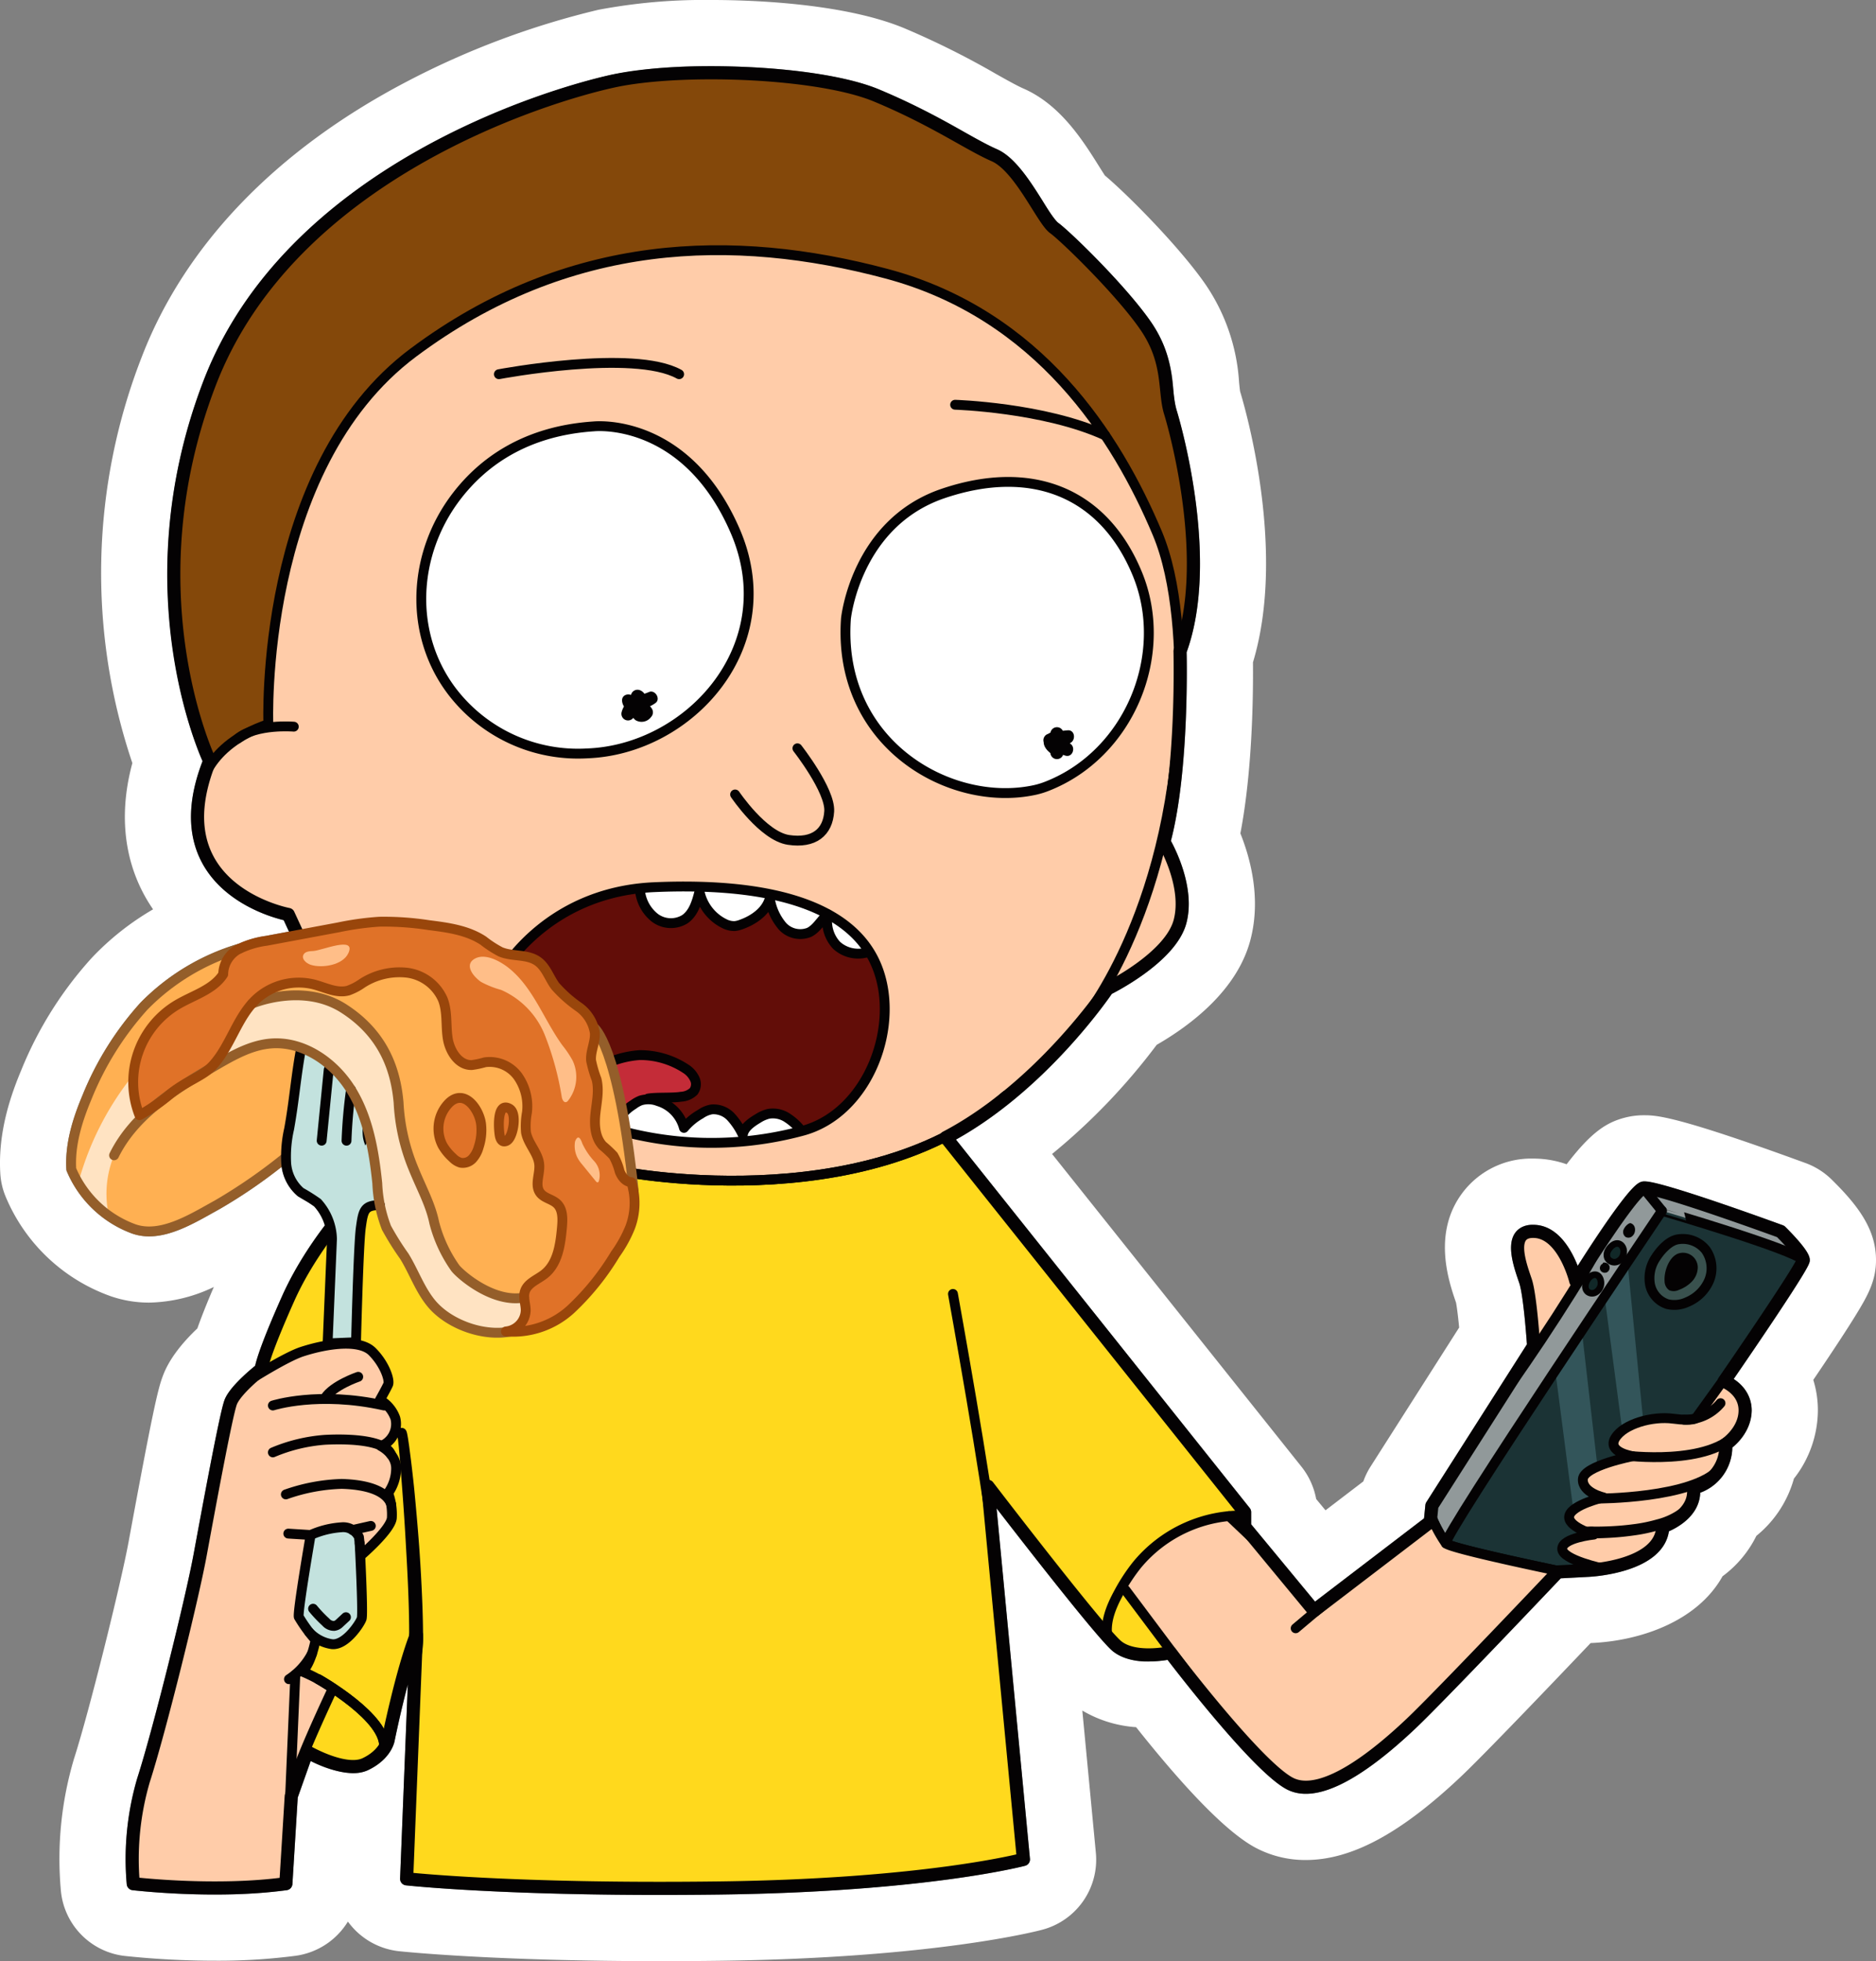 <svg xmlns="http://www.w3.org/2000/svg" viewBox="0 0 283.485 296.209"><rect x="0" y="0" width="283.485" height="296.209" fill="#808080" stroke="none"/><defs><style>.cls-1{fill:#fff;}.cls-2{fill:#ffcca9;}.cls-3{fill:#ffd91d;}.cls-4{fill:#84480a;}.cls-5{fill:#91999a;}.cls-6{fill:#1b3335;}.cls-7{fill:#620d08;}.cls-8{fill:#c42c38;}.cls-9{fill:#c3e2de;}.cls-10,.cls-14,.cls-16,.cls-20,.cls-21{fill:none;}.cls-10,.cls-14,.cls-16{stroke:#040203;}.cls-10,.cls-14,.cls-20,.cls-21{stroke-linecap:round;stroke-linejoin:round;}.cls-10,.cls-20,.cls-21{stroke-width:1.489px;}.cls-11{fill:#39514e;}.cls-12{fill:#112828;}.cls-13{fill:#3c6368;opacity:0.72;}.cls-14{stroke-width:1.985px;}.cls-15{fill:#040203;}.cls-16{stroke-miterlimit:10;stroke-width:0.992px;}.cls-17{fill:#ffb052;}.cls-18{fill:#e07228;}.cls-19{fill:#ffe3c2;}.cls-20{stroke:#945e2a;}.cls-21{stroke:#99460b;}.cls-22{fill:#ffbe88;}</style></defs><title>morti smith eating pancake</title><g id="Layer_7" data-name="Layer 7"><path class="cls-1" d="M115.785,11.896c9.378,0,19.622,1.138,25.303,3.505A114.535,114.535,0,0,1,153.867,21.78c1.934,1.086,3.603,2.023,5.047,2.655,2.756,1.206,5.093,4.931,6.97,7.924a17.065,17.065,0,0,0,2.236,3.156c1.832,1.309,10.478,9.746,14.15,15.132a19.644,19.644,0,0,1,3.281,10.048,16.817,16.817,0,0,0,.508,3.15c.277.903,6.718,22.189,1.511,36.565.048,2.043.32,18.181-2.373,28.489.832,1.52,3.7,7.299,2.336,12.441-1.444,5.444-9.706,9.875-11.263,10.669-1.313,1.907-10.45,14.729-23.556,22.009l44.395,55.65a.994.994,0,0,1,.217.619v1.839l9.654,11.676,16.466-12.578.201-2.011a.984.984,0,0,1,.151-.434l15.195-23.836c-.157-2.301-.61-7.611-1.149-9.231l-.146-.432c-.69-2.02-1.845-5.4-.424-7.252a3.147,3.147,0,0,1,2.663-1.14q.185,0,.379.012c3.433.235,5.408,3.806,6.348,6.179,3.766-5.956,8.123-12.34,9.704-12.711a1.297,1.297,0,0,1,.277-.025c2.498,0,14.121,4.091,21.029,6.615a.983.983,0,0,1,.355.225c2.464,2.423,3.713,4.12,3.713,5.044,0,.345-.001,1.253-11.503,17.952a5.606,5.606,0,0,1,2.719,4.738,7.565,7.565,0,0,1-2.94,5.625,7.39,7.39,0,0,1-4.835,6.821c-.099,3.427-3.34,5.21-4.731,5.819-.949,6.31-11.639,6.858-12.109,6.879l-4.232.223c-2.342,2.468-17.852,18.798-21.968,22.685-6.944,6.558-12.497,9.857-16.565,9.857a6.105,6.105,0,0,1-2.875-.672c-4.821-2.526-15.803-16.668-18.012-19.552a17.744,17.744,0,0,1-2.84.239,8.644,8.644,0,0,1-5.421-1.535c-2.186-1.788-12.947-15.599-17.576-21.59l5.041,52.932a.992.992,0,0,1-.732,1.053c-.147.04-15.117,3.941-46.111,4.345q-4.721.061-8.993.059c-25.107,0-38.317-1.432-38.462-1.448a.993.993,0,0,1-.882-1.026l1.164-29.298c-1.153,4.386-1.986,8.487-1.998,8.552-.014.079-.494,2.692-3.987,4.358a5.31,5.31,0,0,1-2.301.467,15.74,15.74,0,0,1-6.39-1.828L53.252,273.385l-.807,13.077a.993.993,0,0,1-.856.923,81.486,81.486,0,0,1-10.828.654,120.106,120.106,0,0,1-12.482-.652.992.992,0,0,1-.869-.876,42.995,42.995,0,0,1,1.585-16.029c2.398-7.435,7.264-27.071,8.508-33.788l.229-1.236c1.807-9.77,3.79-20.34,4.453-22.11.705-1.88,3.626-4.359,4.633-5.174.22-1.028,1.046-3.756,4.098-10.589a55.84,55.84,0,0,1,6.43-10.617,6.469,6.469,0,0,0-1.625-2.87,5.242,5.242,0,0,0-1.232-.792,8.168,8.168,0,0,1-1.248-.756,6.908,6.908,0,0,1-2.408-4.453,72.737,72.737,0,0,1-9.375,6.409l-1.059.59c-3.002,1.683-6.321,3.543-9.592,3.543a7.742,7.742,0,0,1-2.548-.418,17.074,17.074,0,0,1-9.917-9.436.755.755,0,0,1-.054-.237c-.254-4.2,1.164-8.193,2.427-11.203a47.037,47.037,0,0,1,8.754-13.986,34.302,34.302,0,0,1,14.775-8.9l.01-.001.004,0,.009-.001a15.996,15.996,0,0,1,4.141-1.203l3.515-.656-.794-1.72c-1.964-.467-8.944-2.508-12.269-8.548-2.326-4.225-2.323-9.428.007-15.469-1.484-3.414-11.227-27.891.15-57.472,13.647-35.484,59.818-45.816,61.777-46.238a76.219,76.219,0,0,1,14.991-1.255M53.936,142.223l5.3-.989a45.25,45.25,0,0,1,6.328-.872q.518-.022,1.035-.021a52.496,52.496,0,0,1,6.548.543c2.791.351,5.955.75,8.555,2.463.288.19.568.396.848.601a8.211,8.211,0,0,0,1.648,1.03,8.529,8.529,0,0,0,2.27.467,5.643,5.643,0,0,1,5.486,3.618,12.204,12.204,0,0,0,.802,1.317,11.683,11.683,0,0,0,2.385,2.205c.352.271.704.542,1.043.825a7.603,7.603,0,0,1,2.469,3.267c.947.948,4.057,5.47,6.101,25.028a11.728,11.728,0,0,1-.567,5.805,19.927,19.927,0,0,1-2.33,4.223,39.29,39.29,0,0,1-6.851,8.48,14.141,14.141,0,0,1-9.032,3.603c-.233,0-.463-.028-.694-.043a11.092,11.092,0,0,1-1.859.157,14.355,14.355,0,0,1-10.558-4.704,22.811,22.811,0,0,1-2.666-4.452c-.458-.918-.931-1.867-1.467-2.737-.308-.501-.643-.986-.976-1.471a19.929,19.929,0,0,1-1.772-2.923,13.202,13.202,0,0,1-.923-2.965c-1.136.082-1.231.534-1.539,2.79-.35,2.565-.708,17.024-.712,17.17a.744.744,0,0,1-.645.719l-4.314.58a.694.694,0,0,1-.099.007.745.745,0,0,1-.744-.775l.641-15.215a50.88,50.88,0,0,0-4.913,8.442c-3.782,8.467-3.998,10.307-4.006,10.381a1.075,1.075,0,0,1-.38.721c-1.417,1.106-3.839,3.318-4.299,4.546-.659,1.756-3.159,15.278-4.36,21.775l-.229,1.236c-1.253,6.767-6.154,26.547-8.571,34.036A41.257,41.257,0,0,0,29.318,285.501c1.762.174,6.218.555,11.439.555a81.759,81.759,0,0,0,9.758-.534l.765-12.399a.995.995,0,0,1,.055-.27l2.383-6.721a.994.994,0,0,1,1.434-.526c1.188.691,4.205,2.126,6.443,2.126a3.354,3.354,0,0,0,1.445-.28c2.512-1.198,2.879-2.875,2.893-2.945.088-.437,2.113-10.412,4.315-16.038a.992.992,0,0,1,1.916.401l-1.427,35.905c3.385.316,16.058,1.345,37.326,1.345q4.252,0,8.964-.059c26.682-.348,41.333-3.291,44.811-4.082l-5.285-55.501a.993.993,0,0,1,1.776-.698c4.663,6.082,17.23,22.248,19.36,23.991a6.813,6.813,0,0,0,4.175,1.086,14.872,14.872,0,0,0,3.028-.31,1.005,1.005,0,0,1,.22-.024.989.989,0,0,1,.79.394c.128.169,12.855,16.931,17.724,19.482a4.179,4.179,0,0,0,1.966.445c3.459,0,8.731-3.214,15.191-9.314,4.322-4.082,21.984-22.708,22.163-22.896a.993.993,0,0,1,.668-.308l4.636-.244c.109-.005,10.079-.519,10.284-5.635a.991.991,0,0,1,.677-.901c.175-.06,4.351-1.513,3.964-4.799a.993.993,0,0,1,.791-1.089,5.425,5.425,0,0,0,4.082-5.615.993.993,0,0,1,.442-.826c.022-.015,2.485-1.713,2.485-4.297,0-2.462-2.509-3.455-2.534-3.465a.994.994,0,0,1-.461-1.491c4.212-6.102,10.962-16.096,11.751-17.804a23.188,23.188,0,0,0-2.94-3.409c-8.711-3.18-18.375-6.396-19.944-6.439-1.21.79-5.796,7.471-9.619,13.61a.991.991,0,0,1-.847.467,1.039,1.039,0,0,1-.152-.011.995.995,0,0,1-.807-.745c-.441-1.809-2.241-6.545-5.238-6.749q-.143-.011-.273-.011a1.28,1.28,0,0,0-1.058.366c-.774,1.008.277,4.087.727,5.401l.15.446c.764,2.292,1.248,9.739,1.269,10.055a.989.989,0,0,1-.154.596l-15.243,23.911-.22,2.204a.992.992,0,0,1-.385.69l-17.567,13.42a.993.993,0,0,1-1.368-.156L195.569,233.116a.994.994,0,0,1-.228-.633v-1.849l-44.92-56.306a.992.992,0,0,1,.315-1.498c14.009-7.337,23.934-21.997,24.033-22.144a1.002,1.002,0,0,1,.39-.34c.091-.045,9.126-4.503,10.455-9.514,1.337-5.039-2.295-11.225-2.332-11.287a.992.992,0,0,1-.106-.77c2.856-10.473,2.409-28.323,2.405-28.502a.989.989,0,0,1,.062-.371c5.094-13.753-1.415-35.257-1.482-35.473a18.46,18.46,0,0,1-.584-3.532,17.707,17.707,0,0,0-2.946-9.131c-3.489-5.118-11.955-13.414-13.664-14.635-.748-.534-1.5-1.7-2.764-3.716-1.641-2.616-3.888-6.2-6.084-7.16-1.534-.671-3.244-1.631-5.223-2.742a112.956,112.956,0,0,0-12.572-6.279c-5.37-2.237-15.444-3.336-24.64-3.336a73.918,73.918,0,0,0-14.472,1.195C99.296,15.504,54.135,25.608,40.869,60.101c-11.892,30.919-.152,56.055-.032,56.305a.995.995,0,0,1,.027.798c-2.252,5.631-2.342,10.398-.266,14.169,3.361,6.106,11.325,7.65,11.405,7.665a.991.991,0,0,1,.72.559l1.213,2.626M115.785,1.896h-0A85.753,85.753,0,0,0,98.685,3.375,124.646,124.646,0,0,0,69.646,14.264C49.991,24.564,36.172,38.927,29.683,55.799a89.755,89.755,0,0,0-1.424,61.349c-2.466,9.114-.466,15.815,1.841,20.005q.605,1.099,1.289,2.087a41.252,41.252,0,0,0-9.233,7.299A56.961,56.961,0,0,0,11.493,163.476c-1.552,3.698-3.571,9.346-3.188,15.676a10.715,10.715,0,0,0,.763,3.379A27.003,27.003,0,0,0,24.991,197.674a17.763,17.763,0,0,0,5.815.966,23.512,23.512,0,0,0,9.763-2.359c-1.177,2.741-1.958,4.75-2.487,6.255-3.916,3.716-4.9,6.339-5.261,7.301-.726,1.937-1.571,5.672-4.923,23.803l-.228,1.234c-1.18,6.373-5.947,25.58-8.192,32.539a53.014,53.014,0,0,0-2.005,20.213,10.941,10.941,0,0,0,9.63,9.692,130.749,130.749,0,0,0,13.66.721,90.842,90.842,0,0,0,12.183-.746,11.034,11.034,0,0,0,7.884-5.166,10.99,10.99,0,0,0,7.652,4.467l.052.006c.571.061,14.287,1.505,39.527,1.505,2.977,0,6.046-.02,9.122-.06,32.404-.423,47.939-4.515,48.584-4.689a10.951,10.951,0,0,0,8.083-11.667l-2.041-21.433a18.377,18.377,0,0,0,8.128,2.509c7.914,9.956,14.003,16.087,18.127,18.248a16.028,16.028,0,0,0,7.516,1.814c6.893,0,14.338-4,23.431-12.587,3.453-3.261,13.847-14.128,19.606-20.179l.224-.012c7.268-.34,15.892-3.239,19.712-10.075a16.818,16.818,0,0,0,5.112-6.105,16.993,16.993,0,0,0,5.673-8.643,16.827,16.827,0,0,0,3.622-10.31,15.44,15.44,0,0,0-.694-4.605c3.043-4.487,5.211-7.794,6.577-10.034,1.699-2.785,2.901-4.992,2.901-8.051,0-4.634-2.679-8.218-6.701-12.173a11.019,11.019,0,0,0-3.937-2.489c-19.761-7.222-22.588-7.222-24.458-7.222a11.285,11.285,0,0,0-2.473.269l-.091.021c-2.949.693-5.298,2.16-9.091,7.113a15.016,15.016,0,0,0-3.993-.823l-.056-.004q-.515-.032-1.005-.032a13.014,13.014,0,0,0-10.596,5.051c-4.685,6.1-2.178,13.439-1.107,16.572l.043.127c.125.622.305,2.031.473,3.767l-13.385,20.996a10.989,10.989,0,0,0-1.094,2.245l-5.716,4.366-1.411-1.707a11.039,11.039,0,0,0-2.214-4.871L167.239,176.19a94.43,94.43,0,0,0,15.808-16.484c5.165-2.975,12.148-8.251,14.152-15.802,1.622-6.112.107-12.101-1.505-16.135,1.834-9.533,1.948-21.014,1.902-25.833,5.037-16.679-1.026-37.891-1.939-40.902-.046-.268-.11-.891-.157-1.354a29.422,29.422,0,0,0-4.967-14.667C186.814,39.56,179.039,31.636,175.21,28.391c-.269-.412-.615-.964-.854-1.344-2.47-3.939-5.852-9.332-11.435-11.774-.989-.433-2.529-1.297-4.159-2.213a124.815,124.815,0,0,0-13.829-6.891c-9.257-3.857-23.468-4.274-29.148-4.274ZM49.892,112.163c-.503-1.106-9.792-22.207.31-48.472,11.346-29.501,52.702-38.735,53.118-38.825a64.703,64.703,0,0,1,12.363-.97c10.054,0,17.826,1.331,20.794,2.567a102.892,102.892,0,0,1,11.523,5.768c1.794,1.008,3.505,1.968,5.198,2.768a41.233,41.233,0,0,1,2.532,3.727c1.595,2.545,2.978,4.75,5.297,6.449,1.71,1.392,8.761,8.439,11.34,12.222.896,1.313,1.023,2.185,1.26,4.512a27.303,27.303,0,0,0,.975,5.46c1.441,4.774,4.86,20.424,1.662,29.057a10.883,10.883,0,0,0-.682,4.077c.117,4.627-.024,18.193-2.055,25.638a11.047,11.047,0,0,0,1.11,8.43,12.129,12.129,0,0,1,1.223,3.313,24.055,24.055,0,0,1-5.138,3.497,10.983,10.983,0,0,0-4.25,3.718c-.074.109-8.799,12.806-20.377,18.87a10.992,10.992,0,0,0-3.487,16.6l42.889,53.76a11.021,11.021,0,0,0,2.36,5.153l1.606,1.942a10.946,10.946,0,0,0-6.528-.688c-3.289-3.861-10.59-13.111-16.672-21.043a11.067,11.067,0,0,0-8.726-4.303,10.989,10.989,0,0,0-10.939,12.048l4.408,46.289a273.711,273.711,0,0,1-34.111,2.333c-2.975.039-5.947.058-8.833.058-11.715,0-20.724-.315-26.949-.644L82.155,249.266a10.992,10.992,0,0,0-21.219-4.445,94.756,94.756,0,0,0-3.31,11.06,10.992,10.992,0,0,0-13.336,6.917L41.91,269.511a10.981,10.981,0,0,0-.61,2.981l-.22,3.563q-.161.001-.323.001-.434,0-.86-.004c.141-.65.309-1.284.504-1.892,2.559-7.933,7.557-28.109,8.886-35.285l.229-1.237.01-.055c.727-3.932,2.758-14.909,3.69-19.091.373-.354.84-.769,1.277-1.11A10.929,10.929,0,0,0,56.112,215.821a10.782,10.782,0,0,0,3.094.024l4.284-.575a10.696,10.696,0,0,0,7.548-4.721A24.754,24.754,0,0,0,83.418,213.931a21.09,21.09,0,0,0,2.227-.118c.104.003.213.004.326.004a24.091,24.091,0,0,0,15.529-6,47.786,47.786,0,0,0,8.685-10.55,29.128,29.128,0,0,0,3.411-6.375,21.925,21.925,0,0,0,1.074-10.488c-1.909-18.069-4.799-25.362-7.427-29.005a18.32,18.32,0,0,0-4.656-5.667c-.422-.352-.859-.692-1.298-1.031l-.042-.033c-.165-.127-.362-.279-.523-.407l-.025-.045a16.688,16.688,0,0,0-5-5.915,16.26,16.26,0,0,0-7.683-2.741c-.243-.175-.51-.362-.803-.556-4.553-3-9.527-3.626-12.817-4.04a61.122,61.122,0,0,0-7.796-.622q-.725,0-1.45.03a48.481,48.481,0,0,0-6.737.846,10.993,10.993,0,0,0-4.436-1.983c-1.473-.33-3.947-1.468-4.616-2.684-.523-.95-.22-3.108.79-5.632a11.031,11.031,0,0,0-.257-8.756Zm201.105,93.217a10.942,10.942,0,0,0,4.733-4.201c1.81-2.906,3.503-5.476,4.87-7.464,1.476.478,3.213,1.058,5.16,1.728-1.811,2.702-3.919,5.804-6.012,8.836a11.062,11.062,0,0,0-.742,11.261,10.968,10.968,0,0,0-.609,1.736,11.152,11.152,0,0,0-4.646,5.856,11.099,11.099,0,0,0-4.176,4.695,14.049,14.049,0,0,1-1.854.264l-4.635.244a10.953,10.953,0,0,0-6.351,2.443l12.539-19.67a10.89,10.89,0,0,0,1.723-5.728Zm-44.173,50.781a11.06,11.06,0,0,0,6.649-2.238l3.388-2.588c-1.268,1.286-2.292,2.304-2.946,2.921a43.801,43.801,0,0,1-7.238,5.782c-1.207-1.203-2.767-2.908-4.493-4.901a10.981,10.981,0,0,0,4.64,1.023Z" transform="translate(-8.258 -1.896)"/></g><g id="Layer_6" data-name="Layer 6"><path class="cls-2" d="M151.197,173.708c14.395-7.538,24.398-22.471,24.398-22.471s9.515-4.636,10.979-10.152-2.44-12.05-2.44-12.05c2.928-10.735,2.44-28.79,2.44-28.79,4.88-13.175-.488-32.937-1.464-36.109s0-7.563-3.66-12.931-12.199-13.663-13.907-14.883-5.124-9.271-9.027-10.979-9.027-5.368-17.81-9.027S111.184,11.925,101.003,14.121,52.141,28.028,39.942,59.745s0,57.091,0,57.091c-7.807,19.518,11.88,23.178,11.88,23.178l2.103,4.554L63.467,181.333s-7.572,7.54-11.645,16.658-4.09,10.725-4.09,10.725-3.886,3.029-4.618,4.981-3.416,16.591-4.636,23.178S32.379,263.224,29.939,270.787a42.428,42.428,0,0,0-1.543,15.615s12.369,1.464,23.059,0l.815-13.217,2.383-6.722s5.745,3.348,8.814,1.885,3.441-3.66,3.441-3.66,2.068-10.247,4.263-15.859l-1.464,36.841s16.103,1.789,47.332,1.383S162.908,282.742,162.908,282.742l-5.368-56.359s16.835,21.958,19.518,24.154,8.051.976,8.051.976,12.931,17.079,18.054,19.762,13.907-4.88,18.298-9.027,22.202-22.934,22.202-22.934l4.636-.244s10.979-.488,11.223-6.587c0,0,5.124-1.708,4.636-5.856a6.418,6.418,0,0,0,4.88-6.587s2.928-1.952,2.928-5.124-3.172-4.392-3.172-4.392,11.955-17.323,11.955-18.298-3.416-4.336-3.416-4.336-19.03-6.958-20.738-6.556-10.212,14.061-10.212,14.061-1.743-7.205-6.134-7.505-2.196,5.312-1.464,7.508,1.22,9.803,1.22,9.803l-15.371,24.11-.244,2.44-17.567,13.419-10.491-12.687v-2.196Z" transform="translate(-8.258 -1.896)"/><path class="cls-3" d="M268.795,210.524S280.75,193.202,280.75,192.226s-3.416-4.336-3.416-4.336-19.03-6.958-20.738-6.556-10.212,14.061-10.212,14.061-1.743-7.205-6.134-7.505-2.196,5.312-1.464,7.508,1.22,9.803,1.22,9.803l-15.371,24.11-.244,2.44-17.567,13.419-10.491-12.687V230.286l-44.805-56.163c-12.53,5.009-25.736,7.569-39.843,6.394-10.449-.87-19.462-5.164-29.359-8.229-7.695-2.383-15.451-4.492-23.049-7.1L63.467,181.333s-7.572,7.54-11.645,16.658-4.09,10.725-4.09,10.725-3.886,3.029-4.618,4.981-3.416,16.591-4.636,23.178-6.099,26.35-8.539,33.913a42.428,42.428,0,0,0-1.543,15.615s12.369,1.464,23.059,0l.815-13.217,2.383-6.722s5.745,3.348,8.814,1.884,3.441-3.66,3.441-3.66,2.067-10.247,4.263-15.859l-1.464,36.841s16.103,1.789,47.332,1.383S162.908,282.742,162.908,282.742l-5.368-56.359s16.835,21.958,19.518,24.154,8.051.976,8.051.976,12.931,17.079,18.054,19.762,13.907-4.88,18.298-9.027,22.202-22.934,22.202-22.934l4.636-.244s10.979-.488,11.223-6.587c0,0,5.124-1.708,4.636-5.856a6.418,6.418,0,0,0,4.88-6.587s2.928-1.952,2.928-5.124S268.795,210.524,268.795,210.524Z" transform="translate(-8.258 -1.896)"/><path class="cls-4" d="M186.365,99.369a2.736,2.736,0,0,1,.767.128l.106-1.316,1.471-9.38s-.294-8.234-.441-11.174-3.529-15.291-3.676-17.056-.882-5.44-.882-5.44c-1.323-2.5-5.44-8.234-6.322-9.557s-9.843-9.25-10.733-9.998-4.558-7.793-5.44-8.822-7.793-4.411-10.439-5.587a73.182,73.182,0,0,0-27.642-8.087c-16.174-1.617-24.26.441-44.257,8.675S45.673,48.658,45.673,48.658A81.061,81.061,0,0,0,34.747,79.833c-2.355,18.178,5.086,36.544,5.086,36.544l-.821,3.141c.778-2.114,3.078-5.967,9.799-8.252,0,0-1.537-38.628,21.908-56.116S119.148,37.084,142.21,43.234s34.784,24.599,40.934,39.205C185.144,87.19,186.049,93.294,186.365,99.369Z" transform="translate(-8.258 -1.896)"/><path class="cls-5" d="M224.635,229.311l16.161-24.741,7.73-12.038s7.491-10.869,8.489-11.199,19.887,6.069,20.319,6.556,3.416,3.946,3.416,3.946l-53.996,43.173-1.18-1.881Z" transform="translate(-8.258 -1.896)"/><path class="cls-6" d="M269.737,209.281,280.75,192.226c-1.47-1.634-21.352-7.453-21.352-7.453s-33.242,49.295-32.644,50.236l5.863,1.975,12.926,2.295,9.285-3.901Z" transform="translate(-8.258 -1.896)"/><path class="cls-1" d="M76.612,106.386c-6.665-8.712-6.031-20.85.651-29.549,3.893-5.068,10.298-9.852,20.73-10.541,0,0,13.853-1.523,21.348,15.766s-6.84,33.048-22.349,33.624A23.967,23.967,0,0,1,76.612,106.386Z" transform="translate(-8.258 -1.896)"/><path class="cls-1" d="M136.091,95.332s1.462-14.434,14.708-18.91,24.209-.274,29.324,12.15c5,12.143-1.17,27.254-13.735,32.11a11.928,11.928,0,0,1-1.793.539C151.765,123.976,134.753,114.158,136.091,95.332Z" transform="translate(-8.258 -1.896)"/><path class="cls-7" d="M83.645,149.414s6.678-12.79,23.487-13.521,29.416,2.467,33.435,11.511-1.005,22.678-11.145,25.316a52.682,52.682,0,0,1-30.506-.986" transform="translate(-8.258 -1.896)"/><path class="cls-1" d="M129.274,172.585a8.717,8.717,0,0,0-2.128-1.911,3.927,3.927,0,0,0-2.754-.549,5.23,5.23,0,0,0-1.555.676c-.958.567-2.192,1.394-2.329,2.499a10.678,10.678,0,0,0-1.78-2.691,3.608,3.608,0,0,0-2.906-1.156,4.137,4.137,0,0,0-1.687.701,9.046,9.046,0,0,0-2.521,2.093,5.739,5.739,0,0,0-3.887-4.026,4.071,4.071,0,0,0-2.664-.111,4.82,4.82,0,0,0-1.113.629,7.37,7.37,0,0,0-2.683,2.957s-1.786,1.945,12.153,2.76S129.274,172.585,129.274,172.585Z" transform="translate(-8.258 -1.896)"/><path class="cls-1" d="M139.209,145.766a4.863,4.863,0,0,1-4.524-1.078,5.349,5.349,0,0,1-1.343-4.701c-1.009.852-1.637,2.166-2.827,2.74a3.647,3.647,0,0,1-4.032-.946,8.476,8.476,0,0,1-1.902-4.179c-.549,1.949-2.416,3.25-4.323,3.929a3.658,3.658,0,0,1-.987.237,3.244,3.244,0,0,1-1.568-.372A6.966,6.966,0,0,1,113.96,136.53c-.395,1.576-.883,3.292-2.223,4.21a4.037,4.037,0,0,1-4.542-.237,6.016,6.016,0,0,1-2.234-4.154s3.222-2.256,16.033,0,17.512,7.36,17.512,7.36Z" transform="translate(-8.258 -1.896)"/><path class="cls-8" d="M98.73,163.114a14.805,14.805,0,0,1,6.172-1.858,12.56,12.56,0,0,1,7.195,2.208,3.675,3.675,0,0,1,1.176,1.463,1.844,1.844,0,0,1-.195,1.802,2.923,2.923,0,0,1-1.872.81c-1.3.221-3.705.057-5.005.277a8.163,8.163,0,0,0-4.31,2.903c-.322.405-.799.897-1.262.665a1.067,1.067,0,0,1-.443-.662A34.361,34.361,0,0,1,98.73,163.114Z" transform="translate(-8.258 -1.896)"/><path class="cls-9" d="M62.607,235.008s.557,10.605.303,11.363-2.432,4.063-4.485,3.857a5.865,5.865,0,0,1-3.454-1.818c-1.566-2.301-1.934-6.142-2.05-9.426-.108-3.069.329-6.467,2.609-8.525a4.361,4.361,0,0,1,3.83-1.178,4.432,4.432,0,0,1,2.826,2.641C62.719,233.147,62.467,233.679,62.607,235.008Z" transform="translate(-8.258 -1.896)"/><path class="cls-2" d="M53.041,270.412l5.521-13.519a25.029,25.029,0,0,0-4.636-2.537c1.367-1.163,2.013-4.758,2.013-4.758a23.169,23.169,0,0,1-2.535-3.489c-.211-.74,1.797-12.37,1.797-12.37a13.524,13.524,0,0,1,4.652-1.163,2.629,2.629,0,0,1,2.643,1.48l.317,2.749s4.44-3.806,4.652-5.603a9.393,9.393,0,0,0-.558-3.806,6.422,6.422,0,0,0,1.207-3.7c.015-2.22-2.301-3.383-2.301-3.383a3.577,3.577,0,0,0,2.18-4.229,5.162,5.162,0,0,0-2.326-2.749s.951-1.692,1.24-2.326-.5-3.066-2.403-4.969-8.247-1.374-10.58,0-8.292,4.496-8.292,4.496a18.565,18.565,0,0,0-2.52,3.161c-.342.888-8.3,38.562-8.3,38.562s-6.247,23.546-6.418,24.828,0,9.315,0,9.315l11.268.711,11.791-.711Z" transform="translate(-8.258 -1.896)"/><path class="cls-10" d="M56.365,255.518s10.517,5.887,9.91,10.45" transform="translate(-8.258 -1.896)"/><path class="cls-10" d="M224.487,230.788a21.358,21.358,0,0,0,2.268,4.22c.837.822,17.57,4.271,17.57,4.271" transform="translate(-8.258 -1.896)"/><path class="cls-2" d="M250.568,238.816s-6.251-1.312-6.244-2.986,4.79-2.152,4.79-2.152-4.185-1.235-3.707-2.89,5.16-2.73,5.16-2.73-3.236-.717-3.122-2.75,7.527-3.468,7.527-3.468-3.946-.598-2.631-2.75,5.62-3.333,8.729-2.922,3.468-.081,3.468-.081l4.09-5.682c2.055,0,3.606,2.359,3.691,4.412a5.06,5.06,0,0,1-3.185,4.811,5.554,5.554,0,0,1-4.689,6.939,6.263,6.263,0,0,1-5.278,5.895,2.477,2.477,0,0,1-.188,2.357,5.638,5.638,0,0,1-1.77,1.694A12.892,12.892,0,0,1,250.568,238.816Z" transform="translate(-8.258 -1.896)"/><path class="cls-11" d="M258.436,191.894a5.49,5.49,0,0,0-.844,3.992,3.917,3.917,0,0,0,2.632,2.984,4.577,4.577,0,0,0,3.015-.325,6.137,6.137,0,0,0,3.307-3.299,4.827,4.827,0,0,0-.528-4.562,4.443,4.443,0,0,0-4.088-1.618C260.505,189.216,259.159,190.758,258.436,191.894Z" transform="translate(-8.258 -1.896)"/><path class="cls-12" d="M248.217,197.034a1.069,1.069,0,0,0,1.075.097,1.59,1.59,0,0,0,.763-.805c.388-.848-.112-2.321-1.238-1.787C248.023,194.916,247.394,196.392,248.217,197.034Z" transform="translate(-8.258 -1.896)"/><path class="cls-12" d="M251.255,190.77a1.32,1.32,0,0,0-.088,1.147,1.189,1.189,0,0,0,1.482.536,1.635,1.635,0,0,0,.956-1.35,1.355,1.355,0,0,0-.32-1.097C252.543,189.25,251.615,190.094,251.255,190.77Z" transform="translate(-8.258 -1.896)"/><path class="cls-10" d="M101.003,178.537c.219.299,38.206,7.714,59.264-11.161" transform="translate(-8.258 -1.896)"/><path class="cls-2" d="M239.329,206.7a80.908,80.908,0,0,0,6.925-11.671,16.864,16.864,0,0,0-2.109-4.485,5.923,5.923,0,0,0-2.322-2.235,2.63,2.63,0,0,0-3.013.452,3.713,3.713,0,0,0-.565,2.854c.474,4.762,2.499,9.431,1.847,14.172" transform="translate(-8.258 -1.896)"/><path class="cls-13" d="M253.994,217.84a6.262,6.262,0,0,1,2.296-1.058c.102-.018.201-.023.301-.031l-2.378-23.97-3.454,5.162,2.695,20.389A2.672,2.672,0,0,1,253.994,217.84Z" transform="translate(-8.258 -1.896)"/><path class="cls-13" d="M246.305,230.301a6.649,6.649,0,0,1,1.591-1.01c.242-.12.484-.24.717-.378.104-.061.203-.135.307-.196.015-.014.021-.021.041-.039a2.685,2.685,0,0,1,.689-.442c-2.584-.341-2.575-4.353.017-4.68l-2.352-20.452-4.008,6.034,2.777,21.401C246.159,230.46,246.223,230.376,246.305,230.301Z" transform="translate(-8.258 -1.896)"/><path class="cls-2" d="M236.779,237.421a44.14,44.14,0,0,1-4.732-.583,19.084,19.084,0,0,1-2.754-1.061,2.364,2.364,0,0,1-2.334-1.114l-.25-.417a2.205,2.205,0,0,1-.142-.287,3.384,3.384,0,0,1-1.252-2.164l-18.491,13.375-12.255-14.381s-7.171,1.342-10.041,3.443c-2.578,1.888-6.163,6.694-6.864,7.65l-.079.108,22.905,27.833,3.558,1.8,4.364-.133,9.089-5.754,11.258-10.34,14.551-16.329-.033-.037C241.109,238.557,239.003,237.725,236.779,237.421Z" transform="translate(-8.258 -1.896)"/></g><g id="Layer_5" data-name="Layer 5"><path class="cls-14" d="M151.197,173.708c14.395-7.538,24.398-22.471,24.398-22.471s9.515-4.636,10.979-10.152-2.44-12.05-2.44-12.05c2.928-10.735,2.44-28.79,2.44-28.79,4.88-13.175-.488-32.937-1.464-36.109s0-7.563-3.66-12.931-12.199-13.663-13.907-14.883-5.124-9.271-9.027-10.979-9.027-5.368-17.81-9.027S111.184,11.925,101.003,14.121,52.141,28.028,39.942,59.745s0,57.091,0,57.091c-7.807,19.518,11.88,23.178,11.88,23.178l2.103,4.554L63.467,181.333s-7.572,7.54-11.645,16.658-4.09,10.725-4.09,10.725-3.886,3.029-4.618,4.981-3.416,16.591-4.636,23.178S32.379,263.224,29.939,270.787a42.428,42.428,0,0,0-1.543,15.615s12.369,1.464,23.059,0l.815-13.217,2.383-6.722s5.745,3.348,8.814,1.885,3.441-3.66,3.441-3.66,2.068-10.247,4.263-15.859l-1.464,36.841s16.103,1.789,47.332,1.383S162.908,282.742,162.908,282.742l-5.368-56.359s16.835,21.958,19.518,24.154,8.051.976,8.051.976,12.931,17.079,18.054,19.762,13.907-4.88,18.298-9.027,22.202-22.934,22.202-22.934l4.636-.244s10.979-.488,11.223-6.587c0,0,5.124-1.708,4.636-5.856a6.418,6.418,0,0,0,4.88-6.587s2.928-1.952,2.928-5.124-3.172-4.392-3.172-4.392,11.955-17.323,11.955-18.298-3.416-4.336-3.416-4.336-19.03-6.958-20.738-6.556-10.212,14.061-10.212,14.061-1.743-7.205-6.134-7.505-2.196,5.312-1.464,7.508,1.22,9.803,1.22,9.803l-15.371,24.11-.244,2.44-17.567,13.419-10.491-12.687v-2.196Z" transform="translate(-8.258 -1.896)"/><path class="cls-10" d="M38.619,121.019s.582-6.486,10.191-9.754c0,0-1.537-38.628,21.908-56.116S119.148,37.084,142.21,43.234,176.994,67.833,183.144,82.439,185.126,124.44,185.126,124.44" transform="translate(-8.258 -1.896)"/><path class="cls-10" d="M171.058,157.087s13.088-14.652,15.228-44.654" transform="translate(-8.258 -1.896)"/><path class="cls-10" d="M128.757,114.917s4.997,6.362,4.804,9.523-2.306,4.89-6.15,4.314-8.072-6.864-8.072-6.864" transform="translate(-8.258 -1.896)"/><path class="cls-10" d="M152.587,63.028s13.453.411,22.677,4.626" transform="translate(-8.258 -1.896)"/><path class="cls-10" d="M83.645,58.416s20.321-3.844,27.239,0" transform="translate(-8.258 -1.896)"/><path class="cls-10" d="M52.654,111.65s-5.689-.48-8.468,1.806" transform="translate(-8.258 -1.896)"/><path class="cls-10" d="M76.612,106.386c-6.665-8.712-6.031-20.85.651-29.549,3.893-5.068,10.298-9.852,20.73-10.541,0,0,13.853-1.523,21.348,15.766s-6.84,33.048-22.349,33.624A23.967,23.967,0,0,1,76.612,106.386Z" transform="translate(-8.258 -1.896)"/><path class="cls-15" d="M105.564,108.304l.012-1.241-1.256.957c-.169-.054-.33-.419-.277-.141a.995.995,0,0,0,.148.282,1.37,1.37,0,0,0,.711.578c.65.227,1.399-.205,2-.425l-.966-1.659a2.878,2.878,0,0,1-1.069.345,4.511,4.511,0,0,0-1.201.456,3.318,3.318,0,0,0-1.476,2.015 1.0 1,0,0,0,1.659.966l1.485-1.601H103.928q-.081-.421-.112-.133l-.046.181a2.794,2.794,0,0,0-.072.633,1.488,1.488,0,0,0,.625,1.169,1.781,1.781,0,0,0,2.319-.493,1.032,1.032,0,0,0,.155-1.203,1.83,1.83,0,0,0-1.239-.906,7.178,7.178,0,0,1-.838-.311q-.207-.102-.406-.218-.382-.312-.07.186c-.061-1.272-2.046-1.279-1.985,0a1.87,1.87,0,0,0,1.154,1.584,7.768,7.768,0,0,0,.963.449c.143.056.287.109.433.157q.151.045.303.091.18.062-.029-.031l.155-1.203q-.372.226.146.39.326.473.346.051a1.835,1.835,0,0,0,.094-.637,1.583,1.583,0,0,0-.493-1.161,1.004,1.004,0,0,0-1.404,0l-1.485,1.601,1.659.966a1.504,1.504,0,0,1,1.291-1.084,4.805,4.805,0,0,0,1.945-.855c.774-.61-.064-1.99-.966-1.659a9.241,9.241,0,0,1-1.367.462h.528c.198.068.384.444.25.075a1.218,1.218,0,0,0-.154-.27,1.44,1.44,0,0,0-.783-.561,1.002,1.002,0,0,0-1.256.957l-.012,1.241a.993.993,0,0,0,1.985,0Z" transform="translate(-8.258 -1.896)"/><path class="cls-10" d="M136.091,95.332s1.462-14.434,14.708-18.91,24.209-.274,29.324,12.15c5,12.143-1.17,27.254-13.735,32.11a11.928,11.928,0,0,1-1.793.539C151.765,123.976,134.753,114.158,136.091,95.332Z" transform="translate(-8.258 -1.896)"/><path class="cls-15" d="M166.981,112.689l0,2.902a.993.993,0,0,0,1.985,0,1.816,1.816,0,0,0-.472-1.227,3.748,3.748,0,0,0-.33-.326,2.421,2.421,0,0,1-.224-.208q-.105-.243-.007.288l-.356.356a2.212,2.212,0,0,1,.877-.174c.38-.049.762-.085,1.144-.115l-.501-1.849a2.364,2.364,0,0,1-1.941.392.998.998,0,0,0-.765,1.814,9.461,9.461,0,0,0,2.824,1.474c1.215.403,1.736-1.513.528-1.914a7.915,7.915,0,0,1-2.35-1.274l-.765,1.814a4.339,4.339,0,0,0,3.471-.592c.745-.504.557-1.935-.501-1.849-.61.049-1.217.12-1.823.206a1.986,1.986,0,0,0-1.598.767,1.586,1.586,0,0,0,.021,1.603,2.537,2.537,0,0,0,.447.566c.088.086.191.18.288.258.119.097.049.11.049-.008h1.985l-0-2.902a.993.993,0,0,0-1.985,0Z" transform="translate(-8.258 -1.896)"/><path class="cls-10" d="M83.645,149.414s6.678-12.79,23.487-13.521,29.416,2.467,33.435,11.511-1.005,22.678-11.145,25.316a52.682,52.682,0,0,1-30.506-.986" transform="translate(-8.258 -1.896)"/><path class="cls-10" d="M101.266,171.697a7.37,7.37,0,0,1,2.683-2.957,4.82,4.82,0,0,1,1.113-.629,4.071,4.071,0,0,1,2.664.111,5.739,5.739,0,0,1,3.887,4.026,9.046,9.046,0,0,1,2.521-2.093,4.137,4.137,0,0,1,1.687-.701,3.608,3.608,0,0,1,2.906,1.156,10.678,10.678,0,0,1,1.78,2.691c.137-1.105,1.371-1.932,2.329-2.499a5.23,5.23,0,0,1,1.555-.676,3.927,3.927,0,0,1,2.754.549,8.717,8.717,0,0,1,2.128,1.911" transform="translate(-8.258 -1.896)"/><path class="cls-10" d="M104.961,136.348a6.016,6.016,0,0,0,2.234,4.154,4.037,4.037,0,0,0,4.542.237c1.34-.918,1.828-2.634,2.223-4.21a6.966,6.966,0,0,0,3.744,4.866,3.244,3.244,0,0,0,1.568.372,3.658,3.658,0,0,0,.987-.237c1.907-.679,3.774-1.98,4.323-3.929a8.476,8.476,0,0,0,1.902,4.179,3.647,3.647,0,0,0,4.032.946c1.189-.574,1.818-1.888,2.827-2.74a5.349,5.349,0,0,0,1.343,4.701,4.863,4.863,0,0,0,4.524,1.078" transform="translate(-8.258 -1.896)"/><path class="cls-10" d="M98.73,163.114a14.805,14.805,0,0,1,6.172-1.858,12.56,12.56,0,0,1,7.195,2.208,3.675,3.675,0,0,1,1.176,1.463,1.844,1.844,0,0,1-.195,1.802,2.923,2.923,0,0,1-1.872.81c-1.3.221-3.705.057-5.005.277" transform="translate(-8.258 -1.896)"/><path class="cls-10" d="M45.634,210.535s5.715-3.665,8.292-4.496c3.836-1.237,8.677-1.903,10.58,0s2.691,4.335,2.403,4.969-1.24,2.326-1.24,2.326a5.162,5.162,0,0,1,2.326,2.749,3.577,3.577,0,0,1-2.18,4.229s2.316,1.163,2.301,3.383a6.422,6.422,0,0,1-1.207,3.7,9.393,9.393,0,0,1,.558,3.806c-.211,1.797-4.652,5.603-4.652,5.603l-.317-2.749a2.629,2.629,0,0,0-2.643-1.48,13.524,13.524,0,0,0-4.652,1.163s-2.009,11.63-1.797,12.37a23.169,23.169,0,0,0,2.535,3.489s-.646,3.595-2.013,4.758a25.029,25.029,0,0,1,4.636,2.537S52.569,269.596,53.041,270.412" transform="translate(-8.258 -1.896)"/><path class="cls-10" d="M55.401,251.673a10.307,10.307,0,0,1-3.477,3.846" transform="translate(-8.258 -1.896)"/><line class="cls-10" x1="43.666" y1="275.191" x2="44.628" y2="252.955"/><path class="cls-10" d="M56.365,255.518s10.517,5.887,9.91,10.45" transform="translate(-8.258 -1.896)"/><path class="cls-15" d="M68.491,217.714a.768.768,0,0,1,.959.031c.13.123.087.094.11.117l.029.042a1.066,1.066,0,0,1,.095.183l.041.124.047.18.06.294.096.555.16,1.085.279,2.157c.173,1.437.34,2.872.484,4.31q.421,4.314.748,8.635.31,4.324.479,8.664c.054,1.448.094,2.897.105,4.353a13.855,13.855,0,0,1-.426,4.382.764.764,0,0,1-1.481-.099l-.003-.018a24.243,24.243,0,0,1-.185-4.258c-.001-1.426-.029-2.858-.073-4.291-.086-2.866-.239-5.735-.405-8.605q-.234-4.305-.561-8.607l-.327-4.298-.195-2.139-.115-1.058-.069-.513-.039-.237-.017-.083.001-.005a.484.484,0,0,0,.065.123l.021.027a.853.853,0,0,0,.099.105.729.729,0,0,0,.5.179.715.715,0,0,0,.426-.157.744.744,0,0,1-.91-1.179Z" transform="translate(-8.258 -1.896)"/><path class="cls-10" d="M62.391,209.845s-3.749,1.269-4.994,3.172" transform="translate(-8.258 -1.896)"/><path class="cls-10" d="M49.493,214.18s6.868-2.22,16.808,0" transform="translate(-8.258 -1.896)"/><path class="cls-10" d="M49.493,221.263a24.905,24.905,0,0,1,7.905-1.903c4.148-.211,9.199.15,9.958,2.242" transform="translate(-8.258 -1.896)"/><path class="cls-10" d="M51.455,227.607a27.757,27.757,0,0,1,8.439-1.586c3.766.106,6.717,1.008,7.461,3.041" transform="translate(-8.258 -1.896)"/><line class="cls-10" x1="43.565" y1="231.632" x2="46.944" y2="231.843"/><line class="cls-10" x1="56.036" y1="230.469" x2="53.266" y2="231.094"/><path class="cls-10" d="M54.97,248.41a5.865,5.865,0,0,0,3.454,1.818c2.053.207,4.231-3.099,4.485-3.857s-.303-11.363-.303-11.363" transform="translate(-8.258 -1.896)"/><path class="cls-10" d="M55.568,244.873a19.68,19.68,0,0,0,1.923,2.021,1.628,1.628,0,0,0,1.265.577,1.383,1.383,0,0,0,.735-.347l1.044-.97" transform="translate(-8.258 -1.896)"/><path class="cls-10" d="M152.26,197.327s5.308,29.345,6.102,37.681" transform="translate(-8.258 -1.896)"/><path class="cls-10" d="M175.605,249.099c-.378-2.292.588-4.582,1.699-6.622a27.382,27.382,0,0,1,2.812-4.279,20.551,20.551,0,0,1,16.389-7.397" transform="translate(-8.258 -1.896)"/><line class="cls-10" x1="170.069" y1="240.152" x2="182.471" y2="256.703"/><line class="cls-10" x1="195.789" y1="245.935" x2="202.652" y2="240.152"/><path class="cls-10" d="M224.487,230.788a21.358,21.358,0,0,0,2.268,4.22c.837.822,17.57,4.271,17.57,4.271" transform="translate(-8.258 -1.896)"/><path class="cls-10" d="M250.568,238.816s-6.251-1.312-6.244-2.986,4.79-2.152,4.79-2.152-4.185-1.235-3.707-2.89,5.16-2.73,5.16-2.73-3.236-.717-3.122-2.75,7.527-3.468,7.527-3.468-3.946-.598-2.631-2.75,5.62-3.333,8.729-2.922,3.468-.081,3.468-.081l8.852-12.297" transform="translate(-8.258 -1.896)"/><path class="cls-10" d="M226.754,235.008c-.598-.941,32.644-50.236,32.644-50.236S279.28,190.591,280.75,192.226" transform="translate(-8.258 -1.896)"/><line class="cls-10" x1="248.338" y1="179.437" x2="251.14" y2="182.877"/><path class="cls-10" d="M249.39,190.707c0,1.177-11.187,18.405-13.781,21.39" transform="translate(-8.258 -1.896)"/><path class="cls-10" d="M268.247,213.829a6.995,6.995,0,0,1-5.495,2.493" transform="translate(-8.258 -1.896)"/><path class="cls-10" d="M253.748,221.723s13.047,1.711,17.181-3.63" transform="translate(-8.258 -1.896)"/><path class="cls-10" d="M249.651,228.237s14.403.015,18.426-4.454" transform="translate(-8.258 -1.896)"/><path class="cls-15" d="M247.351,232.591a7.244,7.244,0,0,1,1.893-.116q.951-.001,1.901-.037c1.267-.045,2.53-.145,3.777-.307a23.032,23.032,0,0,0,3.663-.731,10.102,10.102,0,0,0,3.251-1.443l.015-.011a.744.744,0,0,1,.908,1.179,11.389,11.389,0,0,1-3.705,1.844,24.657,24.657,0,0,1-3.904.837c-1.308.188-2.618.309-3.928.373q-.983.051-1.966.065a5.889,5.889,0,0,1-1.975-.166.775.775,0,0,1,.035-1.478Z" transform="translate(-8.258 -1.896)"/><line class="cls-10" x1="185.719" y1="228.981" x2="190.47" y2="233.483"/><path class="cls-10" d="M258.436,191.894a5.49,5.49,0,0,0-.844,3.992,3.917,3.917,0,0,0,2.632,2.984,4.577,4.577,0,0,0,3.015-.325,6.137,6.137,0,0,0,3.307-3.299,4.827,4.827,0,0,0-.528-4.562,4.443,4.443,0,0,0-4.088-1.618C260.505,189.216,259.159,190.758,258.436,191.894Z" transform="translate(-8.258 -1.896)"/><path class="cls-15" d="M259.795,195.369a1.682,1.682,0,0,0,.712,1.41,1.808,1.808,0,0,0,1.486-.075,5.146,5.146,0,0,0,1.944-1.259,3.146,3.146,0,0,0,.873-2.108,2.229,2.229,0,0,0-3.085-2.059C260.387,191.907,259.694,194.016,259.795,195.369Z" transform="translate(-8.258 -1.896)"/><path class="cls-16" d="M248.217,197.034a1.069,1.069,0,0,0,1.075.097,1.59,1.59,0,0,0,.763-.805c.388-.848-.112-2.321-1.238-1.787C248.023,194.916,247.394,196.392,248.217,197.034Z" transform="translate(-8.258 -1.896)"/><path class="cls-16" d="M251.255,190.77a1.32,1.32,0,0,0-.088,1.147,1.189,1.189,0,0,0,1.482.536,1.635,1.635,0,0,0,.956-1.35,1.355,1.355,0,0,0-.32-1.097C252.543,189.25,251.615,190.094,251.255,190.77Z" transform="translate(-8.258 -1.896)"/><path class="cls-15" d="M254.385,186.705a2.03,2.03,0,0,0-.784.907.947.947,0,0,0,.28,1.095.852.852,0,0,0,.902-.006,1.21,1.21,0,0,0,.518-.77,1.235,1.235,0,0,0-.079-.815.889.889,0,0,0-.637-.49" transform="translate(-8.258 -1.896)"/><path class="cls-15" d="M250.452,192.756a.741.741,0,0,0-.37.97.769.769,0,0,0,.99.341.8.8,0,0,0,.374-.988.833.833,0,0,0-.956-.469" transform="translate(-8.258 -1.896)"/><path class="cls-10" d="M101.003,178.537c.219.299,38.206,7.714,59.264-11.161" transform="translate(-8.258 -1.896)"/></g><g id="Layer_4" data-name="Layer 4"><path class="cls-17" d="M97.993,157.087s3.695,2.44,6.021,24.717c.417,3.991-3.112,7.572-5.243,10.973a16.128,16.128,0,0,1-3.402,4.142,12.393,12.393,0,0,1-7.107,2.465,31.209,31.209,0,0,1-7.588-.758,13.355,13.355,0,0,1-5.429-1.943A12.721,12.721,0,0,1,71.689,191.91a66.417,66.417,0,0,1-3.143-7.287c-.945-2.61-1.837-5.442-4.016-7.161a11.019,11.019,0,0,0-3.413-1.678,12.076,12.076,0,0,0-3.337-.697c-1.957-.07-4.415.095-5.957,1.302a81.468,81.468,0,0,1-10.725,7.465c-3.82,2.103-8.475,5.088-12.597,3.664a16.361,16.361,0,0,1-9.471-9.014c-.226-3.735.922-7.42,2.37-10.87a46.333,46.333,0,0,1,8.612-13.766,33.652,33.652,0,0,1,14.442-8.694c3.106-.921,6.351.376,9.589.447,13.894.308,27.875,3.478,39.932,10.39A7.905,7.905,0,0,0,97.993,157.087Z" transform="translate(-8.258 -1.896)"/><path class="cls-18" d="M75.144,174.914a7.686,7.686,0,0,0,1.519,1.848,2.758,2.758,0,0,0,1.212.754,1.978,1.978,0,0,0,1.795-.634,4.319,4.319,0,0,0,.923-1.743,8.08,8.08,0,0,0,.353-3.545c-.323-2.225-2.492-5.245-4.76-3.179A5.492,5.492,0,0,0,75.144,174.914Z" transform="translate(-8.258 -1.896)"/><path class="cls-18" d="M83.793,173.502c.077.332.228.712.56.788a.786.786,0,0,0,.666-.243c.81-.728,1.38-4.032.232-4.695C83.245,168.195,83.614,172.733,83.793,173.502Z" transform="translate(-8.258 -1.896)"/><path class="cls-19" d="M46.338,153.479s7.62-3.253,13.846.731,7.887,9.547,8.302,14.196a29.983,29.983,0,0,0,2.241,9.962c1.245,3.072,2.574,5.396,3.155,8.219a20.927,20.927,0,0,0,3.155,6.807c.664.913,5.694,5.381,10.443,4.475a4.754,4.754,0,0,1-1.272,4.663c-1.096.934-3.063.731-4.425.553a13.19,13.19,0,0,1-8.349-4.333c-1.741-2.109-2.639-4.776-4.073-7.105a42.568,42.568,0,0,1-2.706-4.316,21.037,21.037,0,0,1-1.384-6.712c-.51-4.911-1.374-9.937-3.972-14.135s-7.296-7.42-12.213-6.972c-2.961.27-5.643,1.79-8.214,3.284-6.006,3.49-12.306,7.362-15.375,13.594a15.23,15.23,0,0,0-.946,8.288,21.504,21.504,0,0,1-3.646-2.941,2.172,2.172,0,0,1-.684-1.054,2.208,2.208,0,0,1,.112-.994,44.733,44.733,0,0,1,7.277-14.435,32.319,32.319,0,0,1,3.285-3.89C35.104,157.211,40.659,155.131,46.338,153.479Z" transform="translate(-8.258 -1.896)"/><path class="cls-18" d="M103.664,180.452c-.855-.03-1.474-.84-1.777-1.639a9.398,9.398,0,0,0-.947-2.372,19.185,19.185,0,0,0-1.61-1.503c-1.179-1.257-1.279-3.172-1.093-4.884s.586-3.463.166-5.134a18.146,18.146,0,0,1-.824-2.83c-.116-1.403.646-2.762.569-4.167a5.896,5.896,0,0,0-2.442-3.938,19.764,19.764,0,0,1-3.552-3.161c-.912-1.241-1.391-2.854-2.649-3.742-1.585-1.118-3.803-.669-5.595-1.414a16.641,16.641,0,0,1-2.619-1.697c-2.407-1.586-5.379-1.986-8.238-2.346a44.506,44.506,0,0,0-7.458-.517,44.494,44.494,0,0,0-6.223.86l-10.827,2.02a13.594,13.594,0,0,0-4.386,1.346,4.383,4.383,0,0,0-2.171,3.712c-1.522,2.353-4.513,3.158-6.923,4.586a13.615,13.615,0,0,0-5.728,16.707c2.018-1.15,3.469-2.362,5.487-3.513a21.972,21.972,0,0,0,5.636-4.06c2.7-2.992,3.644-7.337,6.624-10.051a9.477,9.477,0,0,1,8.587-2.133c1.735.447,3.489,1.401,5.216.924a8.714,8.714,0,0,0,2.111-1.103,10.384,10.384,0,0,1,6.771-1.591,6.845,6.845,0,0,1,5.417,4.058c.71,1.844.422,3.909.728,5.862s1.651,4.078,3.627,4.027a12.874,12.874,0,0,0,1.984-.419,5.279,5.279,0,0,1,5.006,2.136,7.882,7.882,0,0,1,1.358,5.438,11.221,11.221,0,0,0-.149,3.012c.319,1.755,1.885,3.137,2.01,4.916.101,1.436-.729,3.062.135,4.215.613.818,1.813.95,2.549,1.659.902.869.855,2.302.744,3.55-.231,2.582-.617,5.463-2.651,7.071-1.061.839-2.572,1.35-2.962,2.645-.278.923.145,1.903.134,2.867a3.304,3.304,0,0,1-2.992,3.147,12.935,12.935,0,0,0,9.812-3.346,38.766,38.766,0,0,0,6.715-8.326,19.297,19.297,0,0,0,2.249-4.062A10.418,10.418,0,0,0,103.664,180.452Z" transform="translate(-8.258 -1.896)"/><path class="cls-20" d="M97.993,157.087s3.695,2.44,6.021,24.717" transform="translate(-8.258 -1.896)"/><path class="cls-20" d="M46.338,153.479s7.62-3.253,13.846.731,7.887,9.547,8.302,14.196a29.983,29.983,0,0,0,2.241,9.962c1.245,3.072,2.574,5.396,3.155,8.219a20.927,20.927,0,0,0,3.155,6.807c.664.913,5.694,5.381,10.443,4.475" transform="translate(-8.258 -1.896)"/><path class="cls-21" d="M75.144,174.914a7.686,7.686,0,0,0,1.519,1.848,2.758,2.758,0,0,0,1.212.754,1.978,1.978,0,0,0,1.795-.634,4.319,4.319,0,0,0,.923-1.743,8.08,8.08,0,0,0,.353-3.545c-.323-2.225-2.492-5.245-4.76-3.179A5.492,5.492,0,0,0,75.144,174.914Z" transform="translate(-8.258 -1.896)"/><path class="cls-21" d="M83.793,173.502c.077.332.228.712.56.788a.786.786,0,0,0,.666-.243c.81-.728,1.38-4.032.232-4.695C83.245,168.195,83.614,172.733,83.793,173.502Z" transform="translate(-8.258 -1.896)"/><path class="cls-20" d="M44.455,145.173a33.652,33.652,0,0,0-14.442,8.694,46.333,46.333,0,0,0-8.612,13.766c-1.448,3.45-2.596,7.135-2.37,10.87a16.361,16.361,0,0,0,9.471,9.014c4.122,1.424,8.777-1.561,12.597-3.664a81.468,81.468,0,0,0,10.725-7.465" transform="translate(-8.258 -1.896)"/><path class="cls-9" d="M62.509,169.09c-1.9-4.477-4.946-6.228-8.369-8.698a10.028,10.028,0,0,0-.379,2.016q-.905,4.995-1.811,9.989a18.843,18.843,0,0,0-.452,5.091,6.352,6.352,0,0,0,2.197,4.475,27.136,27.136,0,0,1,2.544,1.602,8.432,8.432,0,0,1,2.187,5.463l-.681,16.173,4.314-.58s.359-14.615.719-17.253c.19-1.391.511-2.653,1.868-3.262.456-.205.84-.158,1.168-.336C65.197,178.786,64.432,173.621,62.509,169.09Z" transform="translate(-8.258 -1.896)"/><path class="cls-10" d="M53.708,160.52c-.76,4.192-.998,7.684-1.758,11.876a18.843,18.843,0,0,0-.452,5.091,6.352,6.352,0,0,0,2.197,4.475,27.15,27.15,0,0,1,2.544,1.602,8.432,8.432,0,0,1,2.187,5.463L57.762,204.802l4.297-.181s.359-14.617.719-17.253.517-3.45,2.89-3.45" transform="translate(-8.258 -1.896)"/><path class="cls-10" d="M57.928,163.465l-1.062,10.719" transform="translate(-8.258 -1.896)"/><path class="cls-10" d="M61.298,166.486a75.309,75.309,0,0,0-.678,7.702" transform="translate(-8.258 -1.896)"/><path class="cls-15" d="M64.012,171.471a4.296,4.296,0,0,1,.041,1.733,4.733,4.733,0,0,1-.585,1.701,4.733,4.733,0,0,1-.407-1.752,4.296,4.296,0,0,1,.218-1.72.385.385,0,0,1,.733.038Z" transform="translate(-8.258 -1.896)"/><path class="cls-20" d="M25.496,176.391c3.069-6.231,9.369-10.104,15.375-13.594,2.571-1.494,5.252-3.014,8.214-3.284,4.917-.448,9.614,2.774,12.213,6.972s3.462,9.224,3.972,14.135a21.037,21.037,0,0,0,1.384,6.712,42.568,42.568,0,0,0,2.706,4.316c1.434,2.329,2.332,4.996,4.073,7.105,2.82,3.416,8.743,5.38,12.949,3.991" transform="translate(-8.258 -1.896)"/><path class="cls-21" d="M103.664,180.452c-.855-.03-1.474-.84-1.777-1.639a9.398,9.398,0,0,0-.947-2.372,19.185,19.185,0,0,0-1.61-1.503c-1.179-1.257-1.279-3.172-1.093-4.884s.586-3.463.166-5.134a18.146,18.146,0,0,1-.824-2.83c-.116-1.403.646-2.762.569-4.167a5.896,5.896,0,0,0-2.442-3.938,19.764,19.764,0,0,1-3.552-3.161c-.912-1.241-1.391-2.854-2.649-3.742-1.585-1.118-3.803-.669-5.595-1.414a16.641,16.641,0,0,1-2.619-1.697c-2.407-1.586-5.379-1.986-8.238-2.346a44.506,44.506,0,0,0-7.458-.517,44.494,44.494,0,0,0-6.223.86l-10.827,2.02a13.594,13.594,0,0,0-4.386,1.346,4.383,4.383,0,0,0-2.171,3.712c-1.522,2.353-4.513,3.158-6.923,4.586a13.615,13.615,0,0,0-5.728,16.707,28.336,28.336,0,0,0,4.613-3.185c2.633-2.12,4.952-2.66,6.51-4.387,2.7-2.992,3.644-7.337,6.624-10.051a9.477,9.477,0,0,1,8.587-2.133c1.735.447,3.489,1.401,5.216.924a8.714,8.714,0,0,0,2.111-1.103,10.384,10.384,0,0,1,6.771-1.591,6.845,6.845,0,0,1,5.417,4.058c.71,1.844.422,3.909.728,5.862s1.651,4.078,3.627,4.027a12.874,12.874,0,0,0,1.984-.419,5.279,5.279,0,0,1,5.006,2.136,7.882,7.882,0,0,1,1.358,5.438,11.221,11.221,0,0,0-.149,3.012c.319,1.755,1.885,3.137,2.01,4.916.101,1.436-.729,3.062.135,4.215.613.818,1.813.95,2.549,1.659.902.869.855,2.302.744,3.55-.231,2.582-.617,5.463-2.651,7.071-1.061.839-2.572,1.35-2.962,2.645-.278.923.145,1.903.134,2.867a3.304,3.304,0,0,1-2.992,3.147,12.935,12.935,0,0,0,9.812-3.346,38.766,38.766,0,0,0,6.715-8.326,19.297,19.297,0,0,0,2.249-4.062A10.418,10.418,0,0,0,103.664,180.452Z" transform="translate(-8.258 -1.896)"/><path class="cls-22" d="M80.958,150.208a14.306,14.306,0,0,0,3.03,1.203A12.553,12.553,0,0,1,90.59,158.241a44.803,44.803,0,0,1,2.563,9.386c.075.361.301.823.658.73a.652.652,0,0,0,.319-.255,5.816,5.816,0,0,0,.667-6.006,15.483,15.483,0,0,0-1.542-2.3c-2.801-3.849-4.384-8.689-8.093-11.673-1.226-.987-3.564-2.335-5.17-1.421C78.323,147.651,79.859,149.47,80.958,150.208Z" transform="translate(-8.258 -1.896)"/><path class="cls-22" d="M95.581,176.87a5.86,5.86,0,0,0,.64.895l2.067,2.537c.081.1.2.211.321.165a.289.289,0,0,0,.14-.167,3.154,3.154,0,0,0-.694-3.015,10.336,10.336,0,0,1-1.803-2.677c-.296-.892-.692-1.332-1.097-.305A3.946,3.946,0,0,0,95.581,176.87Z" transform="translate(-8.258 -1.896)"/><path class="cls-22" d="M55.578,145.534c-.561.021-1.248.076-1.48.587-.291.641.441,1.278,1.111,1.496,1.668.541,4.824.089,5.682-1.739C62.158,143.175,56.846,145.486,55.578,145.534Z" transform="translate(-8.258 -1.896)"/></g></svg>